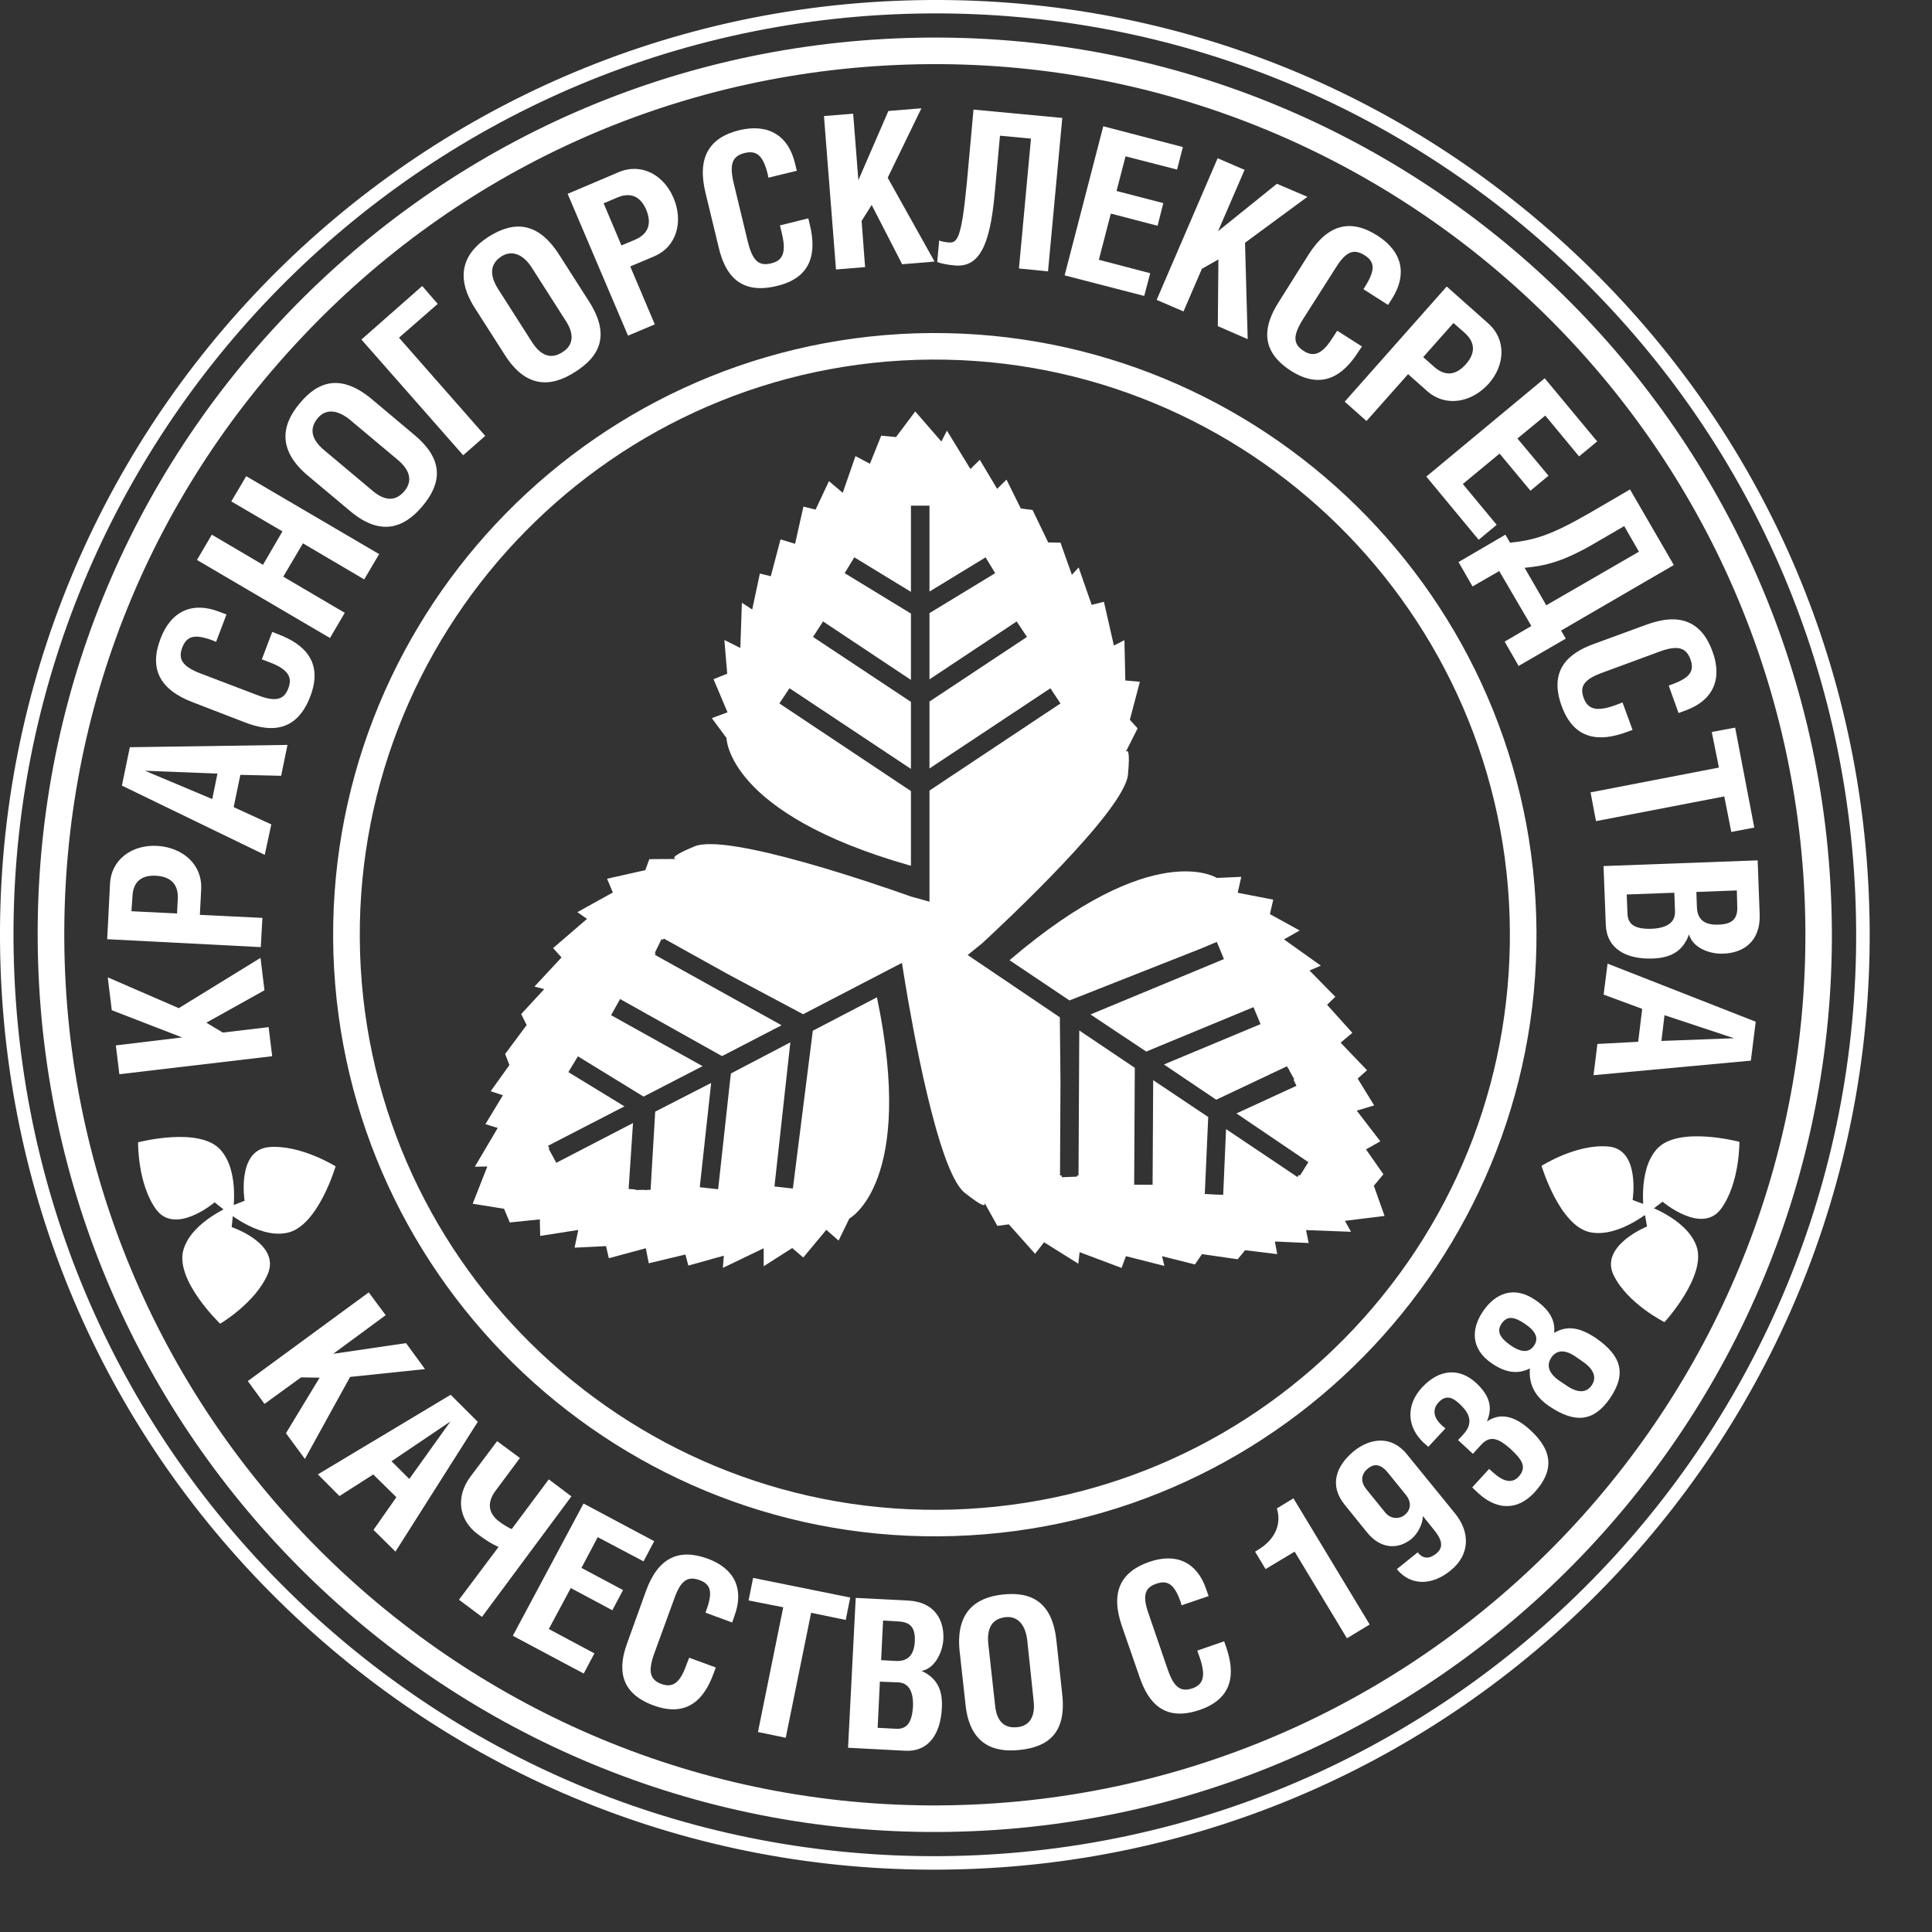 <svg  viewBox="0 0 62 62" fill="none" xmlns="http://www.w3.org/2000/svg">
<rect x="0" y="0" width="62" height="62" fill="#333333" stroke="none"/>
<path d="M80.192 22.672C81.12 22.544 81.781 21.888 82.176 20.704C82.571 19.52 82.768 17.744 82.768 15.376V12.704H89.36V24H87.776V14.08H84.272V15.392C84.272 18.251 83.963 20.4 83.344 21.84C82.736 23.28 81.685 24.043 80.192 24.128V22.672ZM92.332 24V12.704H98.908V14.08H93.916V17.616H97.964V18.992H93.916V22.624H99.18V24H92.332ZM101.363 24V12.704H102.947V17.456H104.627L107.491 12.704H109.235L105.939 18.064V18.096L109.443 24H107.635L104.627 18.832H102.947V24H101.363ZM109.943 24L113.991 12.704H115.671L119.719 24H118.087L116.951 20.752H112.695L111.559 24H109.943ZM113.111 19.44H116.535L115.287 15.872L114.839 14.256H114.807C114.647 14.939 114.503 15.477 114.375 15.872L113.111 19.44ZM121.441 24V12.704H125.585C126.63 12.704 127.478 13.029 128.129 13.68C128.79 14.32 129.121 15.173 129.121 16.24C129.121 17.307 128.79 18.171 128.129 18.832C127.468 19.493 126.62 19.824 125.585 19.824H123.025V24H121.441ZM123.025 18.448H125.329C126.001 18.448 126.534 18.251 126.929 17.856C127.324 17.461 127.521 16.923 127.521 16.24C127.521 15.568 127.324 15.04 126.929 14.656C126.545 14.272 126.017 14.08 125.345 14.08H123.025V18.448ZM130.409 18.288C130.409 16.635 130.948 15.259 132.025 14.16C133.113 13.061 134.489 12.512 136.153 12.512C137.871 12.512 139.247 13.008 140.281 14L139.481 15.184C139.065 14.811 138.559 14.512 137.961 14.288C137.375 14.064 136.793 13.952 136.217 13.952C134.937 13.952 133.919 14.363 133.161 15.184C132.415 16.005 132.041 17.035 132.041 18.272C132.041 19.52 132.425 20.576 133.193 21.44C133.961 22.304 134.98 22.736 136.249 22.736C136.879 22.736 137.497 22.608 138.105 22.352C138.724 22.085 139.263 21.723 139.721 21.264L140.569 22.4C139.375 23.595 137.919 24.192 136.201 24.192C134.484 24.192 133.087 23.632 132.009 22.512C130.943 21.381 130.409 19.973 130.409 18.288ZM145.206 24V14.08H141.318V12.704H150.662V14.08H146.774V24H145.206ZM152.41 24V12.704H156.362C157.343 12.704 158.133 12.96 158.73 13.472C159.338 13.984 159.642 14.688 159.642 15.584C159.642 16.128 159.514 16.613 159.258 17.04C159.013 17.467 158.671 17.792 158.234 18.016V18.048C158.821 18.219 159.279 18.555 159.61 19.056C159.941 19.557 160.106 20.133 160.106 20.784C160.106 21.808 159.759 22.603 159.066 23.168C158.373 23.723 157.503 24 156.458 24H152.41ZM153.994 17.456H156.362C156.863 17.456 157.263 17.296 157.562 16.976C157.871 16.656 158.026 16.245 158.026 15.744C158.026 15.243 157.877 14.843 157.578 14.544C157.279 14.235 156.869 14.08 156.346 14.08H153.994V17.456ZM153.994 22.624H156.538C157.135 22.624 157.605 22.448 157.946 22.096C158.298 21.744 158.474 21.275 158.474 20.688C158.474 20.112 158.298 19.648 157.946 19.296C157.594 18.944 157.125 18.768 156.538 18.768H153.994V22.624ZM162.394 24V12.704H168.97V14.08H163.978V17.616H168.026V18.992H163.978V22.624H169.242V24H162.394ZM171.426 24V12.704H173.01V17.664H178.882V12.704H180.45V24H178.882V19.04H173.01V24H171.426ZM183.426 24V12.704H185.01V17.664H190.882V12.704H192.45V24H190.882V19.04H185.01V24H183.426ZM204.37 24V12.704H205.938V24H204.37ZM195.426 24V12.704H197.01V16.96H199.33C200.343 16.96 201.17 17.28 201.81 17.92C202.45 18.549 202.77 19.413 202.77 20.512C202.77 21.557 202.455 22.4 201.826 23.04C201.207 23.68 200.402 24 199.41 24H195.426ZM197.01 22.624H199.154C199.783 22.624 200.274 22.437 200.626 22.064C200.988 21.691 201.17 21.173 201.17 20.512C201.17 19.851 200.983 19.323 200.61 18.928C200.247 18.533 199.751 18.336 199.122 18.336H197.01V22.624ZM208.926 24V12.704H215.502V14.08H210.51V17.616H214.558V18.992H210.51V22.624H215.774V24H208.926ZM224.597 24V14.08H220.709V12.704H230.053V14.08H226.165V24H224.597ZM231.801 24V12.704H235.945C236.99 12.704 237.838 13.029 238.489 13.68C239.15 14.32 239.481 15.173 239.481 16.24C239.481 17.307 239.15 18.171 238.489 18.832C237.827 19.493 236.979 19.824 235.945 19.824H233.385V24H231.801ZM233.385 18.448H235.689C236.361 18.448 236.894 18.251 237.289 17.856C237.683 17.461 237.881 16.923 237.881 16.24C237.881 15.568 237.683 15.04 237.289 14.656C236.905 14.272 236.377 14.08 235.705 14.08H233.385V18.448ZM239.615 24L243.663 12.704H245.343L249.391 24H247.759L246.623 20.752H242.367L241.231 24H239.615ZM242.783 19.44H246.207L244.959 15.872L244.511 14.256H244.479C244.319 14.939 244.175 15.477 244.047 15.872L242.783 19.44ZM251.113 24V12.704H255.065C256.046 12.704 256.836 12.96 257.433 13.472C258.041 13.984 258.345 14.688 258.345 15.584C258.345 16.128 258.217 16.613 257.961 17.04C257.716 17.467 257.374 17.792 256.937 18.016V18.048C257.524 18.219 257.982 18.555 258.313 19.056C258.644 19.557 258.809 20.133 258.809 20.784C258.809 21.808 258.462 22.603 257.769 23.168C257.076 23.723 256.206 24 255.161 24H251.113ZM252.697 17.456H255.065C255.566 17.456 255.966 17.296 256.265 16.976C256.574 16.656 256.729 16.245 256.729 15.744C256.729 15.243 256.58 14.843 256.281 14.544C255.982 14.235 255.572 14.08 255.049 14.08H252.697V17.456ZM252.697 22.624H255.241C255.838 22.624 256.308 22.448 256.649 22.096C257.001 21.744 257.177 21.275 257.177 20.688C257.177 20.112 257.001 19.648 256.649 19.296C256.297 18.944 255.828 18.768 255.241 18.768H252.697V22.624ZM270.041 24V12.704H271.609V24H270.041ZM261.097 24V12.704H262.681V16.96H265.001C266.015 16.96 266.841 17.28 267.481 17.92C268.121 18.549 268.441 19.413 268.441 20.512C268.441 21.557 268.127 22.4 267.497 23.04C266.879 23.68 266.073 24 265.081 24H261.097ZM262.681 22.624H264.825C265.455 22.624 265.945 22.437 266.297 22.064C266.66 21.691 266.841 21.173 266.841 20.512C266.841 19.851 266.655 19.323 266.281 18.928C265.919 18.533 265.423 18.336 264.793 18.336H262.681V22.624ZM278.597 24V12.704H280.181V20.032L280.085 21.68H280.117C280.491 20.976 280.811 20.421 281.077 20.016L286.085 12.704H287.637V24H286.069V16.672L286.165 15.024H286.133C285.771 15.707 285.456 16.256 285.189 16.672L280.149 24H278.597ZM293.941 18.288C293.941 16.635 294.479 15.259 295.557 14.16C296.645 13.061 298.021 12.512 299.685 12.512C301.402 12.512 302.778 13.008 303.813 14L303.013 15.184C302.597 14.811 302.09 14.512 301.493 14.288C300.906 14.064 300.325 13.952 299.749 13.952C298.469 13.952 297.45 14.363 296.693 15.184C295.946 16.005 295.573 17.035 295.573 18.272C295.573 19.52 295.957 20.576 296.725 21.44C297.493 22.304 298.511 22.736 299.781 22.736C300.41 22.736 301.029 22.608 301.637 22.352C302.255 22.085 302.794 21.723 303.253 21.264L304.101 22.4C302.906 23.595 301.45 24.192 299.733 24.192C298.015 24.192 296.618 23.632 295.541 22.512C294.474 21.381 293.941 19.973 293.941 18.288ZM306.097 24V12.704H312.769V14.08H307.681V17.232H310.161C311.175 17.232 312.001 17.536 312.641 18.144C313.281 18.741 313.601 19.573 313.601 20.64C313.601 21.643 313.287 22.453 312.657 23.072C312.039 23.691 311.233 24 310.241 24H306.097ZM307.681 22.624H309.985C310.615 22.624 311.105 22.448 311.457 22.096C311.82 21.744 312.001 21.259 312.001 20.64C312.001 20.021 311.815 19.531 311.441 19.168C311.079 18.795 310.583 18.608 309.953 18.608H307.681V22.624ZM315.081 18.272C315.081 16.651 315.641 15.285 316.761 14.176C317.881 13.067 319.257 12.512 320.889 12.512C322.521 12.512 323.892 13.067 325.001 14.176C326.121 15.285 326.681 16.651 326.681 18.272C326.681 19.936 326.121 21.339 325.001 22.48C323.892 23.621 322.521 24.192 320.889 24.192C319.257 24.192 317.881 23.621 316.761 22.48C315.641 21.339 315.081 19.936 315.081 18.272ZM316.713 18.272C316.713 19.531 317.118 20.592 317.929 21.456C318.74 22.309 319.726 22.736 320.889 22.736C322.052 22.736 323.033 22.309 323.833 21.456C324.644 20.592 325.049 19.531 325.049 18.272C325.049 17.056 324.644 16.032 323.833 15.2C323.033 14.368 322.052 13.952 320.889 13.952C319.726 13.952 318.74 14.368 317.929 15.2C317.118 16.032 316.713 17.056 316.713 18.272ZM328.957 24V12.704H333.101C334.146 12.704 334.994 13.029 335.645 13.68C336.306 14.32 336.637 15.173 336.637 16.24C336.637 17.307 336.306 18.171 335.645 18.832C334.983 19.493 334.135 19.824 333.101 19.824H330.541V24H328.957ZM330.541 18.448H332.845C333.517 18.448 334.05 18.251 334.445 17.856C334.839 17.461 335.037 16.923 335.037 16.24C335.037 15.568 334.839 15.04 334.445 14.656C334.061 14.272 333.533 14.08 332.861 14.08H330.541V18.448ZM347.557 24V12.704H349.125V24H347.557ZM338.613 24V12.704H340.197V16.96H342.517C343.53 16.96 344.357 17.28 344.997 17.92C345.637 18.549 345.957 19.413 345.957 20.512C345.957 21.557 345.642 22.4 345.013 23.04C344.394 23.68 343.589 24 342.597 24H338.613ZM340.197 22.624H342.341C342.97 22.624 343.461 22.437 343.813 22.064C344.176 21.691 344.357 21.173 344.357 20.512C344.357 19.851 344.17 19.323 343.797 18.928C343.434 18.533 342.938 18.336 342.309 18.336H340.197V22.624ZM80.24 46L84.288 34.704H85.968L90.016 46H88.384L87.248 42.752H82.992L81.856 46H80.24ZM83.408 41.44H86.832L85.584 37.872L85.136 36.256H85.104C84.944 36.939 84.8 37.477 84.672 37.872L83.408 41.44ZM90.753 40.272C90.753 38.651 91.313 37.285 92.433 36.176C93.553 35.067 94.929 34.512 96.561 34.512C98.193 34.512 99.563 35.067 100.673 36.176C101.793 37.285 102.353 38.651 102.353 40.272C102.353 41.936 101.793 43.339 100.673 44.48C99.563 45.621 98.193 46.192 96.561 46.192C94.929 46.192 93.553 45.621 92.433 44.48C91.313 43.339 90.753 41.936 90.753 40.272ZM92.385 40.272C92.385 41.531 92.79 42.592 93.601 43.456C94.411 44.309 95.398 44.736 96.561 44.736C97.723 44.736 98.705 44.309 99.505 43.456C100.315 42.592 100.721 41.531 100.721 40.272C100.721 39.056 100.315 38.032 99.505 37.2C98.705 36.368 97.723 35.952 96.561 35.952C95.398 35.952 94.411 36.368 93.601 37.2C92.79 38.032 92.385 39.056 92.385 40.272ZM111.093 41.488L113.717 38.192H115.269L112.645 41.488L115.269 44.768H113.717L111.093 41.488ZM110.485 44.768L107.861 41.488L110.485 38.192H112.037L109.413 41.488L112.037 44.768H110.485ZM117.597 46V34.704H119.181V39.456H120.861L123.725 34.704H125.469L122.173 40.064V40.096L125.677 46H123.869L120.861 40.832H119.181V46H117.597ZM127.426 46V34.704H131.57C132.615 34.704 133.463 35.029 134.114 35.68C134.775 36.32 135.106 37.173 135.106 38.24C135.106 39.307 134.775 40.171 134.114 40.832C133.452 41.493 132.604 41.824 131.57 41.824H129.01V46H127.426ZM129.01 40.448H131.314C131.986 40.448 132.519 40.251 132.914 39.856C133.308 39.461 133.506 38.923 133.506 38.24C133.506 37.568 133.308 37.04 132.914 36.656C132.53 36.272 132.002 36.08 131.33 36.08H129.01V40.448ZM135.24 46L139.288 34.704H140.968L145.016 46H143.384L142.248 42.752H137.992L136.856 46H135.24ZM138.408 41.44H141.832L140.584 37.872L140.136 36.256H140.104C139.944 36.939 139.8 37.477 139.672 37.872L138.408 41.44ZM145.769 40.288C145.769 38.635 146.307 37.259 147.385 36.16C148.473 35.061 149.849 34.512 151.513 34.512C153.23 34.512 154.606 35.008 155.641 36L154.841 37.184C154.425 36.811 153.918 36.512 153.321 36.288C152.734 36.064 152.153 35.952 151.577 35.952C150.297 35.952 149.278 36.363 148.521 37.184C147.774 38.005 147.401 39.035 147.401 40.272C147.401 41.52 147.785 42.576 148.553 43.44C149.321 44.304 150.339 44.736 151.609 44.736C152.238 44.736 152.857 44.608 153.465 44.352C154.083 44.085 154.622 43.723 155.081 43.264L155.929 44.4C154.734 45.595 153.278 46.192 151.561 46.192C149.843 46.192 148.446 45.632 147.369 44.512C146.302 43.381 145.769 41.973 145.769 40.288ZM157.926 46V34.704H159.51V39.664H165.382V34.704H166.95V46H165.382V41.04H159.51V46H157.926ZM169.222 40.272C169.222 38.651 169.782 37.285 170.902 36.176C172.022 35.067 173.398 34.512 175.03 34.512C176.662 34.512 178.032 35.067 179.142 36.176C180.262 37.285 180.822 38.651 180.822 40.272C180.822 41.936 180.262 43.339 179.142 44.48C178.032 45.621 176.662 46.192 175.03 46.192C173.398 46.192 172.022 45.621 170.902 44.48C169.782 43.339 169.222 41.936 169.222 40.272ZM170.854 40.272C170.854 41.531 171.259 42.592 172.07 43.456C172.88 44.309 173.867 44.736 175.03 44.736C176.192 44.736 177.174 44.309 177.974 43.456C178.784 42.592 179.19 41.531 179.19 40.272C179.19 39.056 178.784 38.032 177.974 37.2C177.174 36.368 176.192 35.952 175.03 35.952C173.867 35.952 172.88 36.368 172.07 37.2C171.259 38.032 170.854 39.056 170.854 40.272ZM183.097 46V34.704H189.321V36.08H184.681V46H183.097ZM189.831 40.272C189.831 38.651 190.391 37.285 191.511 36.176C192.631 35.067 194.007 34.512 195.639 34.512C197.271 34.512 198.642 35.067 199.751 36.176C200.871 37.285 201.431 38.651 201.431 40.272C201.431 41.936 200.871 43.339 199.751 44.48C198.642 45.621 197.271 46.192 195.639 46.192C194.007 46.192 192.631 45.621 191.511 44.48C190.391 43.339 189.831 41.936 189.831 40.272ZM191.463 40.272C191.463 41.531 191.868 42.592 192.679 43.456C193.49 44.309 194.476 44.736 195.639 44.736C196.802 44.736 197.783 44.309 198.583 43.456C199.394 42.592 199.799 41.531 199.799 40.272C199.799 39.056 199.394 38.032 198.583 37.2C197.783 36.368 196.802 35.952 195.639 35.952C194.476 35.952 193.49 36.368 192.679 37.2C191.868 38.032 191.463 39.056 191.463 40.272ZM203.707 46V34.704H207.851C208.896 34.704 209.744 35.029 210.395 35.68C211.056 36.32 211.387 37.173 211.387 38.24C211.387 39.307 211.056 40.171 210.395 40.832C209.733 41.493 208.885 41.824 207.851 41.824H205.291V46H203.707ZM205.291 40.448H207.595C208.267 40.448 208.8 40.251 209.195 39.856C209.589 39.461 209.787 38.923 209.787 38.24C209.787 37.568 209.589 37.04 209.195 36.656C208.811 36.272 208.283 36.08 207.611 36.08H205.291V40.448ZM212.675 40.288C212.675 38.635 213.214 37.259 214.291 36.16C215.379 35.061 216.755 34.512 218.419 34.512C220.136 34.512 221.512 35.008 222.547 36L221.747 37.184C221.331 36.811 220.824 36.512 220.227 36.288C219.64 36.064 219.059 35.952 218.483 35.952C217.203 35.952 216.184 36.363 215.427 37.184C214.68 38.005 214.307 39.035 214.307 40.272C214.307 41.52 214.691 42.576 215.459 43.44C216.227 44.304 217.246 44.736 218.515 44.736C219.144 44.736 219.763 44.608 220.371 44.352C220.99 44.085 221.528 43.723 221.987 43.264L222.835 44.4C221.64 45.595 220.184 46.192 218.467 46.192C216.75 46.192 215.352 45.632 214.275 44.512C213.208 43.381 212.675 41.973 212.675 40.288ZM224.832 46V34.704H226.416V39.456H228.096L230.96 34.704H232.704L229.408 40.064V40.096L232.912 46H231.104L228.096 40.832H226.416V46H224.832ZM233.364 44.672C234.292 44.544 234.953 43.888 235.348 42.704C235.743 41.52 235.94 39.744 235.94 37.376V34.704H242.532V46H240.948V36.08H237.444V37.392C237.444 40.251 237.135 42.4 236.516 43.84C235.908 45.28 234.857 46.043 233.364 46.128V44.672ZM245.504 46V34.704H252.08V36.08H247.088V39.616H251.136V40.992H247.088V44.624H252.352V46H245.504ZM254.535 46V34.704H256.119V39.456H257.799L260.663 34.704H262.407L259.111 40.064V40.096L262.615 46H260.807L257.799 40.832H256.119V46H254.535ZM263.394 40.288C263.394 38.635 263.932 37.259 265.01 36.16C266.098 35.061 267.474 34.512 269.138 34.512C270.855 34.512 272.231 35.008 273.266 36L272.466 37.184C272.05 36.811 271.543 36.512 270.946 36.288C270.359 36.064 269.778 35.952 269.202 35.952C267.922 35.952 266.903 36.363 266.146 37.184C265.399 38.005 265.026 39.035 265.026 40.272C265.026 41.52 265.41 42.576 266.178 43.44C266.946 44.304 267.964 44.736 269.234 44.736C269.863 44.736 270.482 44.608 271.09 44.352C271.708 44.085 272.247 43.723 272.706 43.264L273.554 44.4C272.359 45.595 270.903 46.192 269.186 46.192C267.468 46.192 266.071 45.632 264.994 44.512C263.927 43.381 263.394 41.973 263.394 40.288ZM275.551 46V34.704H279.695C280.74 34.704 281.588 35.029 282.239 35.68C282.9 36.32 283.231 37.173 283.231 38.24C283.231 39.307 282.9 40.171 282.239 40.832C281.577 41.493 280.729 41.824 279.695 41.824H277.135V46H275.551ZM277.135 40.448H279.439C280.111 40.448 280.644 40.251 281.039 39.856C281.433 39.461 281.631 38.923 281.631 38.24C281.631 37.568 281.433 37.04 281.039 36.656C280.655 36.272 280.127 36.08 279.455 36.08H277.135V40.448ZM285.207 46V34.704H291.783V36.08H286.791V39.616H290.839V40.992H286.791V44.624H292.055V46H285.207ZM295.646 44.624H300.782V36.08H297.246V37.12C297.246 40.491 296.713 42.992 295.646 44.624ZM292.846 44.624H293.982C294.686 43.632 295.155 42.501 295.39 41.232C295.635 39.963 295.758 38.56 295.758 37.024V34.704H302.366V44.624H303.614V48.24H302.19V46H294.318V48.24H292.846V44.624ZM304.909 40.288C304.909 38.635 305.448 37.259 306.525 36.16C307.613 35.061 308.989 34.512 310.653 34.512C312.371 34.512 313.747 35.008 314.781 36L313.981 37.184C313.565 36.811 313.059 36.512 312.461 36.288C311.875 36.064 311.293 35.952 310.717 35.952C309.437 35.952 308.419 36.363 307.661 37.184C306.915 38.005 306.541 39.035 306.541 40.272C306.541 41.52 306.925 42.576 307.693 43.44C308.461 44.304 309.48 44.736 310.749 44.736C311.379 44.736 311.997 44.608 312.605 44.352C313.224 44.085 313.763 43.723 314.221 43.264L315.069 44.4C313.875 45.595 312.419 46.192 310.701 46.192C308.984 46.192 307.587 45.632 306.509 44.512C305.443 43.381 304.909 41.973 304.909 40.288ZM319.706 46V36.08H315.818V34.704H325.162V36.08H321.274V46H319.706ZM326.91 46V34.704H330.862C331.843 34.704 332.633 34.96 333.23 35.472C333.838 35.984 334.142 36.688 334.142 37.584C334.142 38.128 334.014 38.613 333.758 39.04C333.513 39.467 333.171 39.792 332.734 40.016V40.048C333.321 40.219 333.779 40.555 334.11 41.056C334.441 41.557 334.606 42.133 334.606 42.784C334.606 43.808 334.259 44.603 333.566 45.168C332.873 45.723 332.003 46 330.958 46H326.91ZM328.494 39.456H330.862C331.363 39.456 331.763 39.296 332.062 38.976C332.371 38.656 332.526 38.245 332.526 37.744C332.526 37.243 332.377 36.843 332.078 36.544C331.779 36.235 331.369 36.08 330.846 36.08H328.494V39.456ZM328.494 44.624H331.038C331.635 44.624 332.105 44.448 332.446 44.096C332.798 43.744 332.974 43.275 332.974 42.688C332.974 42.112 332.798 41.648 332.446 41.296C332.094 40.944 331.625 40.768 331.038 40.768H328.494V44.624ZM335.506 46L339.554 34.704H341.234L345.282 46H343.65L342.514 42.752H338.258L337.122 46H335.506ZM338.674 41.44H342.098L340.85 37.872L340.402 36.256H340.37C340.21 36.939 340.066 37.477 339.938 37.872L338.674 41.44ZM349.58 44.768L352.204 41.488L349.58 38.192H351.132L353.756 41.488L351.132 44.768H349.58ZM346.364 44.768L348.988 41.488L346.364 38.192H347.916L350.54 41.488L347.916 44.768H346.364Z" fill="white"/>
<g clip-path="url(#clip0)">
<path d="M29.044 0.016C12.514 0.539 -0.511 14.414 0.015 30.956C0.265 38.962 3.631 46.395 9.473 51.877C15.315 57.361 22.948 60.242 30.956 59.984C47.488 59.464 60.515 45.578 59.985 29.047C59.736 21.037 56.376 13.602 50.532 8.121C44.69 2.637 37.058 -0.245 29.044 0.016ZM9.771 51.561C4.01 46.152 0.701 38.832 0.448 30.94C-0.07 14.646 12.768 0.967 29.065 0.445C36.957 0.195 44.472 3.036 50.231 8.437C55.995 13.843 59.3 21.169 59.551 29.057C60.074 45.354 47.236 59.031 30.94 59.551C23.046 59.803 15.529 56.964 9.771 51.561Z" fill="white"/>
<path d="M29.087 1.22C21.404 1.462 14.268 4.686 9.005 10.299C3.741 15.909 0.978 23.229 1.224 30.911C1.73 46.781 15.048 59.281 30.912 58.776C46.781 58.27 59.284 44.952 58.772 29.085C58.271 13.218 44.95 0.714 29.087 1.22ZM2.077 30.889C1.841 23.428 4.518 16.328 9.632 10.884C14.73 5.44 21.651 2.312 29.114 2.072C44.509 1.584 57.431 13.712 57.923 29.112C58.413 44.504 46.285 57.432 30.887 57.923C15.492 58.42 2.568 46.28 2.077 30.889Z" fill="white"/>
<path d="M29.385 10.697C18.747 11.04 10.368 19.973 10.7 30.611C11.047 41.25 19.983 49.633 30.617 49.293C41.261 48.955 49.639 40.021 49.298 29.383C48.96 18.74 40.027 10.365 29.385 10.697ZM11.555 30.581C11.235 20.413 19.246 11.873 29.414 11.548C39.584 11.23 48.121 19.243 48.445 29.41C48.599 34.337 46.829 39.033 43.463 42.625C40.085 46.221 35.515 48.289 30.588 48.443C20.421 48.762 11.883 40.755 11.555 30.581Z" fill="white"/>
<path d="M43.159 39.178L44.432 39.021L44.088 38.052L44.395 37.684L43.837 36.885L44.297 36.626L43.54 35.642L44.099 35.474L43.569 34.613L43.87 34.345L43.022 33.461L43.398 33.145L42.587 32.244L42.852 31.988L42.024 31.145L42.387 30.988L41.204 30.146L41.708 29.861L40.753 29.335L40.86 28.871L39.719 28.65L39.834 28.139L39.049 28.174C39.049 28.174 37.022 26.856 32.397 30.814L34.321 32.105L38.506 30.454L39.049 30.227L39.278 30.778L34.995 32.555L36.784 33.746L40.225 32.321L40.453 32.865L37.351 34.16L39.03 35.291L41.299 34.219L41.351 34.305L41.357 34.301L41.375 34.351L41.536 34.637L41.509 34.647L41.605 34.845L39.679 35.731L41.865 37.212L41.964 37.281H41.963L41.989 37.292L41.718 37.724L41.679 37.705L41.637 37.772L39.345 36.234L39.254 38.34H39.18L39.056 38.337L38.663 38.316L38.773 35.846L37.007 34.664L36.988 38.021L36.397 38.018L36.417 34.267L34.635 33.069L34.611 37.724H34.562V37.759L34.072 37.779V37.724H34.017L34.032 34.709L34.011 32.646L31.054 30.648L31.524 30.267C32.269 29.575 36.102 25.996 36.199 24.849C36.27 24.074 36.19 24.047 36.122 24.138L36.508 23.374L36.258 23.098L36.58 21.879L36.113 21.837L36.084 20.543L35.746 20.717L35.426 19.312L35.033 19.41L34.615 18.21L34.398 18.446L34.032 17.414L33.638 17.408L33.136 16.366L32.759 16.318L32.299 15.392L31.999 15.688L31.443 14.755L31.142 15.052L30.388 13.819L30.209 14.169L29.371 13.203L28.754 14.026L28.279 13.981L27.917 14.883L27.453 14.637L27.044 15.815L26.602 15.44L26.173 16.354L25.783 16.258L25.515 17.451L25.048 17.31L24.736 18.492L24.385 18.405L24.139 19.56L23.808 19.342L23.758 20.794L23.246 20.538L23.337 21.619L22.898 21.795L23.347 22.859L22.843 23.046L23.314 23.682C23.314 23.682 23.323 26.103 29.189 27.771L29.233 27.782V25.386L25.011 22.574L25.336 22.086L29.233 24.675V22.524L26.091 20.44L26.413 19.943L29.233 21.819V19.69L27.106 18.393L27.416 17.885L29.233 18.993V16.227H29.828V18.984L31.629 17.886L31.936 18.394L29.828 19.676V21.801L32.626 19.943L32.956 20.44L29.828 22.513V24.661L33.709 22.087L34.031 22.575L29.828 25.37V28.936L29.233 28.77C28.214 28.407 23.341 26.717 22.283 27.163C21.572 27.459 21.579 27.542 21.693 27.565L20.838 27.571L20.708 27.924L19.481 28.2L19.667 28.641L18.529 29.272L18.838 29.488L17.75 30.425L18.02 30.726L17.151 31.66L17.465 31.741L16.726 32.543L16.901 32.895L16.211 33.823L16.348 34.179L15.746 35.019L16.14 35.147L15.578 36.075L15.973 36.197L15.237 37.442L15.639 37.434L15.169 38.629L16.176 38.791L16.36 39.23L17.324 39.131L17.335 39.662L18.557 39.47L18.439 40.039L19.449 39.989L19.538 40.378L20.726 40.057L20.819 40.54L21.995 40.259L22.09 40.614L23.229 40.296L23.197 40.688L24.507 40.058L24.508 40.635L25.423 40.051L25.778 40.354L26.518 39.466L26.911 39.812L27.255 39.105C27.255 39.105 29.391 37.965 28.142 32.005L26.084 33.077L25.451 38.087L25.441 38.141L24.853 38.075L25.363 33.451L23.457 34.448L23.425 34.709L23.046 38.165L22.456 38.099L22.822 34.753L21.026 35.674L20.878 38.184H20.758V38.193L20.638 38.184L20.399 38.189V38.171L20.173 38.154L20.314 36.04L17.853 37.315L17.607 36.866L17.631 36.851L17.586 36.77L20.039 35.504L18.24 34.406L18.545 33.898L20.653 35.191L22.546 34.214L19.61 32.578L19.9 32.06L23.131 33.87L23.178 33.888L25.082 32.902L21.015 30.641L21.039 30.594L21.015 30.576L21.23 30.134L21.273 30.163L21.301 30.118L23.368 31.267L25.772 32.548L28.944 30.9L29.045 31.523C29.255 32.799 30.087 37.582 30.957 38.277C31.561 38.754 31.631 38.715 31.594 38.598L32.007 39.34L32.375 39.291L33.217 40.236L33.505 39.866L34.604 40.553L34.646 40.183L35.992 40.689L36.132 40.312L37.366 40.624L37.291 40.312L38.347 40.578L38.573 40.246L39.718 40.411L39.957 40.121L40.987 40.246L40.913 39.841L41.996 39.89L41.912 39.475L43.356 39.529L43.159 39.178Z" fill="white"/>
<path d="M10.694 43.445L13.03 43.102L13.639 43.936L11.235 44.187L9.784 46.819L9.177 45.993L10.257 44.211L9.661 44.201L8.488 45.053L7.952 44.32L11.833 41.474L12.377 42.205L10.694 43.445Z" fill="white"/>
<path d="M14.462 44.76L15.332 45.628L12.691 49.793L11.986 49.096L12.72 48.047L11.978 47.317L10.893 48.01L10.201 47.314L14.462 44.76ZM13.135 47.461L14.456 45.615L12.564 46.893L13.135 47.461Z" fill="white"/>
<path d="M16.685 46.789L15.897 47.847C15.631 48.211 15.657 48.558 16.025 48.832C16.131 48.914 16.328 49.033 16.421 49.07L17.611 47.474L18.337 48.02L15.466 51.889L14.729 51.337L15.998 49.644C15.751 49.533 15.577 49.414 15.336 49.237C14.71 48.771 14.622 48.031 15.093 47.392L15.953 46.248L16.685 46.789Z" fill="white"/>
<path d="M20.994 49.458L20.652 50.106L19.182 49.329L18.66 50.315L19.994 51.028L19.65 51.675L18.317 50.962L17.612 52.277L19.075 53.059L18.732 53.706L16.457 52.494L18.726 48.25L20.994 49.458Z" fill="white"/>
<path d="M22.64 51.752L22.674 51.654C22.881 51.083 22.807 50.836 22.445 50.706C22.076 50.574 21.849 50.708 21.644 51.286L20.993 53.069C20.784 53.655 20.865 53.907 21.228 54.042C21.572 54.164 21.816 54.028 22.022 53.441L22.116 53.198L22.971 53.511L22.898 53.706C22.604 54.526 22.053 55.122 20.98 54.732C19.851 54.321 19.835 53.511 20.134 52.71L20.729 51.059C21.114 49.999 21.768 49.679 22.703 50.016C23.584 50.337 23.879 51.004 23.575 51.839L23.496 52.068L22.64 51.752Z" fill="white"/>
<path d="M25.215 55.767L24.324 55.582L25.135 51.579L24.023 51.361L24.168 50.637L27.285 51.267L27.14 51.986L26.03 51.756L25.215 55.767Z" fill="white"/>
<path d="M27.461 51.278L29.144 51.364C29.991 51.41 30.302 51.982 30.274 52.599C30.249 53.057 29.976 53.556 29.573 53.62C30.038 53.837 30.261 54.186 30.225 54.817C30.184 55.645 29.797 56.22 29.059 56.184L27.215 56.087L27.461 51.278ZM28.165 55.447L28.755 55.478C29.091 55.496 29.266 55.297 29.299 54.76C29.314 54.285 29.166 54.008 28.826 53.989L28.236 53.966L28.165 55.447ZM28.276 53.276L28.755 53.302C29.155 53.32 29.333 53.089 29.358 52.676C29.374 52.264 29.249 52.058 28.836 52.034L28.339 52.005L28.276 53.276Z" fill="white"/>
<path d="M32.183 51.17C33.11 51.068 33.77 51.423 33.901 52.644L34.089 54.382C34.222 55.605 33.647 56.063 32.72 56.158C31.816 56.255 31.116 55.919 30.986 54.714L30.794 52.976C30.672 51.764 31.277 51.264 32.183 51.17ZM31.717 52.767L31.933 54.724C31.981 55.222 32.215 55.473 32.645 55.427C33.033 55.39 33.227 55.096 33.171 54.593L32.967 52.649C32.909 52.136 32.659 51.853 32.265 51.897C31.834 51.947 31.661 52.253 31.717 52.767Z" fill="white"/>
<path d="M37.918 51.516L37.889 51.412C37.689 50.844 37.48 50.699 37.112 50.822C36.742 50.943 36.653 51.2 36.855 51.773L37.472 53.571C37.673 54.159 37.893 54.304 38.261 54.183C38.607 54.063 38.706 53.802 38.507 53.212L38.422 52.97L39.284 52.671L39.351 52.863C39.637 53.69 39.585 54.5 38.503 54.872C37.368 55.261 36.855 54.643 36.577 53.838L36.002 52.18C35.634 51.11 35.947 50.445 36.88 50.123C37.766 49.816 38.422 50.154 38.706 50.993L38.786 51.22L37.918 51.516Z" fill="white"/>
<path d="M41.508 48.083L43.954 52.131L43.225 52.575L41.547 49.794L40.613 50.353L40.277 49.794L40.368 49.738C40.976 49.37 41.117 48.854 40.976 48.407L41.508 48.083Z" fill="white"/>
<path d="M45.151 46.672L46.703 48.579C47.169 49.157 47.191 49.882 46.551 50.4C45.947 50.893 45.267 50.893 44.825 50.356L45.496 49.816C45.662 50.03 45.866 50.036 46.086 49.861C46.305 49.68 46.32 49.461 46.015 49.091L45.662 48.652C45.66 48.903 45.497 49.222 45.294 49.387C44.861 49.736 44.3 49.714 43.864 49.169L43.154 48.291C42.648 47.671 42.87 47.043 43.447 46.568C43.954 46.159 44.643 46.041 45.151 46.672ZM43.85 47.794L44.451 48.536C44.635 48.762 44.913 48.749 45.076 48.618C45.253 48.478 45.325 48.236 45.117 47.973L44.52 47.237C44.315 46.995 44.111 46.951 43.898 47.127C43.687 47.296 43.642 47.537 43.85 47.794Z" fill="white"/>
<path d="M46.791 46.215L46.963 46.027C47.37 45.59 47.041 45.234 46.811 45.027C46.585 44.818 46.375 44.775 46.162 45.007C45.965 45.223 45.994 45.483 46.263 45.735L46.385 45.839L45.837 46.429L45.687 46.3C45.159 45.808 45.099 45.103 45.636 44.523C46.182 43.937 46.828 43.878 47.375 44.384C47.839 44.819 47.892 45.196 47.717 45.618C48.135 45.329 48.607 45.429 49.108 45.892C49.872 46.591 49.846 47.234 49.241 47.896C48.643 48.538 47.97 48.408 47.441 47.919L47.244 47.733L47.787 47.14L47.912 47.249C48.203 47.521 48.507 47.636 48.734 47.389C49.023 47.071 48.817 46.82 48.493 46.516C48.048 46.108 47.794 46.078 47.524 46.373L47.268 46.654L46.791 46.215Z" fill="white"/>
<path d="M47.872 43.751C47.194 43.288 47.205 42.645 47.598 42.071C47.995 41.496 48.59 41.253 49.269 41.718C49.793 42.076 49.911 42.441 49.873 42.775C50.275 42.535 50.675 42.581 51.21 42.938C52.06 43.524 52.187 44.104 51.67 44.867C51.159 45.61 50.565 45.703 49.706 45.12C49.173 44.756 49.064 44.32 49.096 43.913C48.799 44.066 48.4 44.117 47.872 43.751ZM48.478 43.176C48.818 43.406 49.069 43.419 49.228 43.183C49.389 42.95 49.286 42.724 48.951 42.493C48.577 42.237 48.363 42.225 48.189 42.474C48.029 42.707 48.108 42.916 48.478 43.176ZM50.057 44.32L50.265 44.46C50.627 44.71 50.906 44.707 51.079 44.457C51.25 44.205 51.15 43.938 50.782 43.688L50.568 43.54C50.23 43.305 49.958 43.311 49.785 43.563C49.608 43.83 49.712 44.086 50.057 44.32Z" fill="white"/>
<path d="M5.844 33.292L3.587 32.419L3.458 31.364L5.737 32.353L8.36 30.739L8.487 31.779L6.622 32.819L7.15 33.136L8.62 32.962L8.735 33.895L3.83 34.473L3.718 33.548L5.844 33.292Z" fill="white"/>
<path d="M8.421 29.456L8.369 30.394L3.44 30.14L3.53 28.373C3.567 27.568 4.249 27.103 5.04 27.145C5.853 27.191 6.495 27.732 6.456 28.537L6.414 29.359L8.421 29.456ZM5.682 29.315L5.705 28.847C5.73 28.375 5.474 28.128 4.999 28.103C4.542 28.079 4.268 28.298 4.251 28.77L4.218 29.242L5.682 29.315Z" fill="white"/>
<path d="M3.912 25.211L4.167 23.979L9.226 23.905L9.022 24.896L7.713 24.866L7.499 25.902L8.706 26.456L8.496 27.433L3.912 25.211ZM6.978 24.826L4.652 24.734L6.812 25.643L6.978 24.826Z" fill="white"/>
<path d="M6.934 20.599L6.832 20.555C6.246 20.335 5.993 20.407 5.849 20.78C5.71 21.148 5.844 21.382 6.427 21.609L8.256 22.306C8.853 22.539 9.117 22.454 9.254 22.085C9.39 21.736 9.248 21.478 8.654 21.255L8.402 21.16L8.736 20.279L8.938 20.358C9.774 20.677 10.377 21.25 9.958 22.348C9.517 23.5 8.689 23.5 7.87 23.186L6.19 22.538C5.108 22.126 4.786 21.447 5.152 20.494C5.493 19.596 6.187 19.302 7.034 19.631L7.268 19.719L6.934 20.599Z" fill="white"/>
<path d="M8.439 18.125L9.064 17.053L7.423 16.091L7.901 15.281L12.167 17.782L11.688 18.594L9.722 17.436L9.09 18.506L11.064 19.666L10.589 20.474L6.321 17.97L6.797 17.158L8.439 18.125Z" fill="white"/>
<path d="M9.62 12.942C10.225 12.207 10.964 12.003 11.93 12.808L13.3 13.959C14.267 14.768 14.164 15.52 13.556 16.244C12.954 16.961 12.205 17.207 11.25 16.412L9.878 15.262C8.924 14.46 9.011 13.659 9.62 12.942ZM10.411 14.453L11.953 15.747C12.344 16.079 12.692 16.101 12.98 15.758C13.236 15.452 13.174 15.105 12.778 14.768L11.237 13.477C10.831 13.141 10.448 13.113 10.195 13.42C9.91 13.764 10 14.113 10.411 14.453Z" fill="white"/>
<path d="M13.55 9.178L14.047 9.753L12.804 10.837L15.572 13.988L14.864 14.61L11.598 10.896L13.55 9.178Z" fill="white"/>
<path d="M15.687 7.592C16.495 7.086 17.258 7.109 17.939 8.166L18.905 9.677C19.585 10.745 19.26 11.428 18.458 11.934C17.668 12.445 16.877 12.45 16.206 11.399L15.237 9.883C14.572 8.84 14.898 8.095 15.687 7.592ZM15.989 9.281L17.076 10.984C17.357 11.414 17.681 11.544 18.055 11.298C18.394 11.085 18.442 10.735 18.157 10.297L17.076 8.605C16.797 8.16 16.431 8.012 16.089 8.229C15.717 8.473 15.707 8.84 15.989 9.281Z" fill="white"/>
<path d="M21.013 10.409L20.154 10.772L18.216 6.22L19.852 5.526C20.589 5.213 21.303 5.619 21.613 6.349C21.934 7.098 21.726 7.92 20.986 8.229L20.225 8.55L21.013 10.409ZM19.942 7.876L20.378 7.693C20.816 7.505 20.919 7.168 20.738 6.731C20.556 6.306 20.24 6.156 19.806 6.34L19.372 6.525L19.942 7.876Z" fill="white"/>
<path d="M24.658 5.702L24.639 5.597C24.49 4.988 24.282 4.819 23.899 4.909C23.511 5.005 23.398 5.251 23.541 5.86L23.997 7.753C24.151 8.378 24.358 8.549 24.748 8.451C25.114 8.366 25.242 8.111 25.091 7.49L25.029 7.233L25.939 7.007L25.99 7.218C26.201 8.09 26.069 8.908 24.93 9.177C23.728 9.471 23.262 8.785 23.064 7.94L22.64 6.187C22.368 5.066 22.745 4.416 23.733 4.176C24.666 3.956 25.301 4.358 25.512 5.239L25.57 5.481L24.658 5.702Z" fill="white"/>
<path d="M27.546 5.782L28.509 3.562L29.569 3.475L28.487 5.704L29.991 8.394L28.951 8.48L27.973 6.577L27.65 7.091L27.762 8.571L26.828 8.648L26.442 3.724L27.379 3.649L27.546 5.782Z" fill="white"/>
<path d="M34.09 3.785L33.632 8.709L32.699 8.616L33.085 4.448L32.09 4.355L31.918 6.246C31.765 7.891 31.42 8.592 30.633 8.518C30.418 8.495 30.25 8.474 30.077 8.407L30.139 7.717C30.203 7.747 30.328 7.771 30.435 7.779C30.726 7.808 30.852 7.666 31.026 5.878L31.241 3.517L34.09 3.785Z" fill="white"/>
<path d="M37.96 4.719L37.773 5.442L36.12 5.017L35.831 6.129L37.332 6.518L37.148 7.245L35.648 6.854L35.263 8.337L36.912 8.768L36.719 9.497L34.165 8.837L35.405 4.052L37.96 4.719Z" fill="white"/>
<path d="M39.089 7.419L40.977 5.898L41.957 6.316L39.954 7.79L40.04 10.884L39.081 10.466L39.1 8.325L38.57 8.626L37.98 9.994L37.118 9.624L39.075 5.078L39.94 5.451L39.089 7.419Z" fill="white"/>
<path d="M43.754 9.281L43.81 9.19C44.142 8.664 44.122 8.395 43.787 8.189C43.45 7.976 43.194 8.062 42.867 8.591L41.819 10.237C41.476 10.78 41.5 11.046 41.833 11.26C42.154 11.467 42.428 11.377 42.766 10.837L42.913 10.613L43.707 11.119L43.588 11.293C43.107 12.049 42.428 12.529 41.436 11.905C40.4 11.243 40.563 10.434 41.034 9.695L41.993 8.17C42.614 7.193 43.341 7.012 44.2 7.559C45.01 8.075 45.161 8.808 44.678 9.576L44.544 9.785L43.754 9.281Z" fill="white"/>
<path d="M43.852 13.511L43.153 12.89L46.427 9.194L47.75 10.37C48.351 10.897 48.298 11.721 47.775 12.312C47.227 12.919 46.401 13.077 45.801 12.552L45.187 12.007L43.852 13.511ZM45.672 11.46L46.026 11.774C46.379 12.088 46.727 12.042 47.041 11.689C47.352 11.336 47.352 10.99 46.995 10.673L46.643 10.365L45.672 11.46Z" fill="white"/>
<path d="M51.255 14.166L50.674 14.646L49.589 13.336L48.696 14.072L49.693 15.266L49.114 15.747L48.123 14.556L46.944 15.532L48.03 16.842L47.452 17.322L45.772 15.294L49.571 12.139L51.255 14.166Z" fill="white"/>
<path d="M53.715 18.132L50.097 20.235L50.247 20.494L48.734 21.37L48.286 20.59L49.143 20.089L48.112 18.326L47.255 18.819L46.806 18.037L48.311 17.158L48.458 17.415C49.258 17.337 49.801 17.158 50.984 16.479L52.309 15.707L53.715 18.132ZM52.123 16.883L51.15 17.449C50.169 18.018 49.603 18.159 48.926 18.221L49.622 19.424L52.595 17.705L52.123 16.883Z" fill="white"/>
<path d="M53.55 22.001L53.653 21.964C54.237 21.749 54.386 21.532 54.246 21.153C54.109 20.785 53.845 20.696 53.266 20.907L51.435 21.582C50.829 21.799 50.685 22.029 50.822 22.398C50.951 22.752 51.216 22.853 51.822 22.636L52.069 22.543L52.391 23.424L52.192 23.495C51.347 23.806 50.521 23.764 50.119 22.665C49.693 21.509 50.324 20.963 51.143 20.667L52.834 20.047C53.917 19.648 54.61 19.951 54.956 20.906C55.289 21.809 54.956 22.485 54.1 22.796L53.867 22.883L53.55 22.001Z" fill="white"/>
<path d="M51.217 26.351L51.043 25.428L55.162 24.632L54.932 23.49L55.683 23.35L56.297 26.558L55.559 26.698L55.334 25.558L51.217 26.351Z" fill="white"/>
<path d="M56.405 27.61L56.47 29.343C56.501 30.215 55.941 30.582 55.31 30.603C54.833 30.627 54.306 30.39 54.204 29.985C54.022 30.477 53.684 30.737 53.038 30.76C52.184 30.79 51.562 30.445 51.532 29.682L51.459 27.793L56.405 27.61ZM52.203 28.705L52.227 29.311C52.237 29.661 52.459 29.825 53.011 29.805C53.499 29.78 53.761 29.603 53.753 29.253L53.731 28.649L52.203 28.705ZM54.438 28.624L54.456 29.114C54.471 29.527 54.723 29.691 55.148 29.672C55.565 29.66 55.773 29.506 55.75 29.081L55.737 28.575L54.438 28.624Z" fill="white"/>
<path d="M56.343 32.788L56.187 34.037L51.138 34.504L51.263 33.502L52.571 33.432L52.7 32.375L51.462 31.918L51.589 30.924L56.343 32.788ZM53.317 33.405L55.647 33.318L53.416 32.579L53.317 33.405Z" fill="white"/>
<path d="M49.47 37.413C49.47 37.413 50.05 39.36 51.043 39.547C52 39.73 53.081 38.762 53.081 38.762L52.392 38.51C52.392 38.51 52.651 36.879 51.614 36.793C50.59 36.699 49.47 37.413 49.47 37.413Z" fill="white"/>
<path d="M53.416 42.429C53.416 42.429 54.79 40.931 54.438 39.981C54.101 39.066 52.728 38.639 52.728 38.639L52.854 39.359C52.854 39.359 51.326 39.977 51.782 40.92C52.228 41.839 53.416 42.429 53.416 42.429Z" fill="white"/>
<path d="M55.82 36.643C55.82 36.643 53.86 36.12 53.177 36.867C52.523 37.584 52.771 39.01 52.771 39.01L53.354 38.564C53.354 38.564 54.612 39.633 55.231 38.791C55.834 37.967 55.82 36.643 55.82 36.643Z" fill="white"/>
<path d="M4.431 36.658C4.431 36.658 6.395 36.143 7.072 36.895C7.727 37.615 7.457 39.039 7.457 39.039L6.888 38.584C6.888 38.584 5.63 39.653 5.01 38.812C4.41 37.984 4.431 36.658 4.431 36.658Z" fill="white"/>
<path d="M10.77 37.429C10.77 37.429 10.199 39.375 9.205 39.564C8.256 39.759 7.173 38.799 7.173 38.799L7.849 38.534C7.849 38.534 7.587 36.911 8.628 36.812C9.641 36.724 10.77 37.429 10.77 37.429Z" fill="white"/>
<path d="M7.065 42.479C7.065 42.479 5.603 41.081 5.887 40.105C6.157 39.175 7.511 38.654 7.511 38.654L7.434 39.379C7.434 39.379 8.993 39.899 8.6 40.868C8.209 41.809 7.065 42.479 7.065 42.479Z" fill="white"/>
</g>
<defs>
<clipPath id="clip0">
<rect width="60" height="60" fill="white"/>
</clipPath>
</defs>
</svg>
